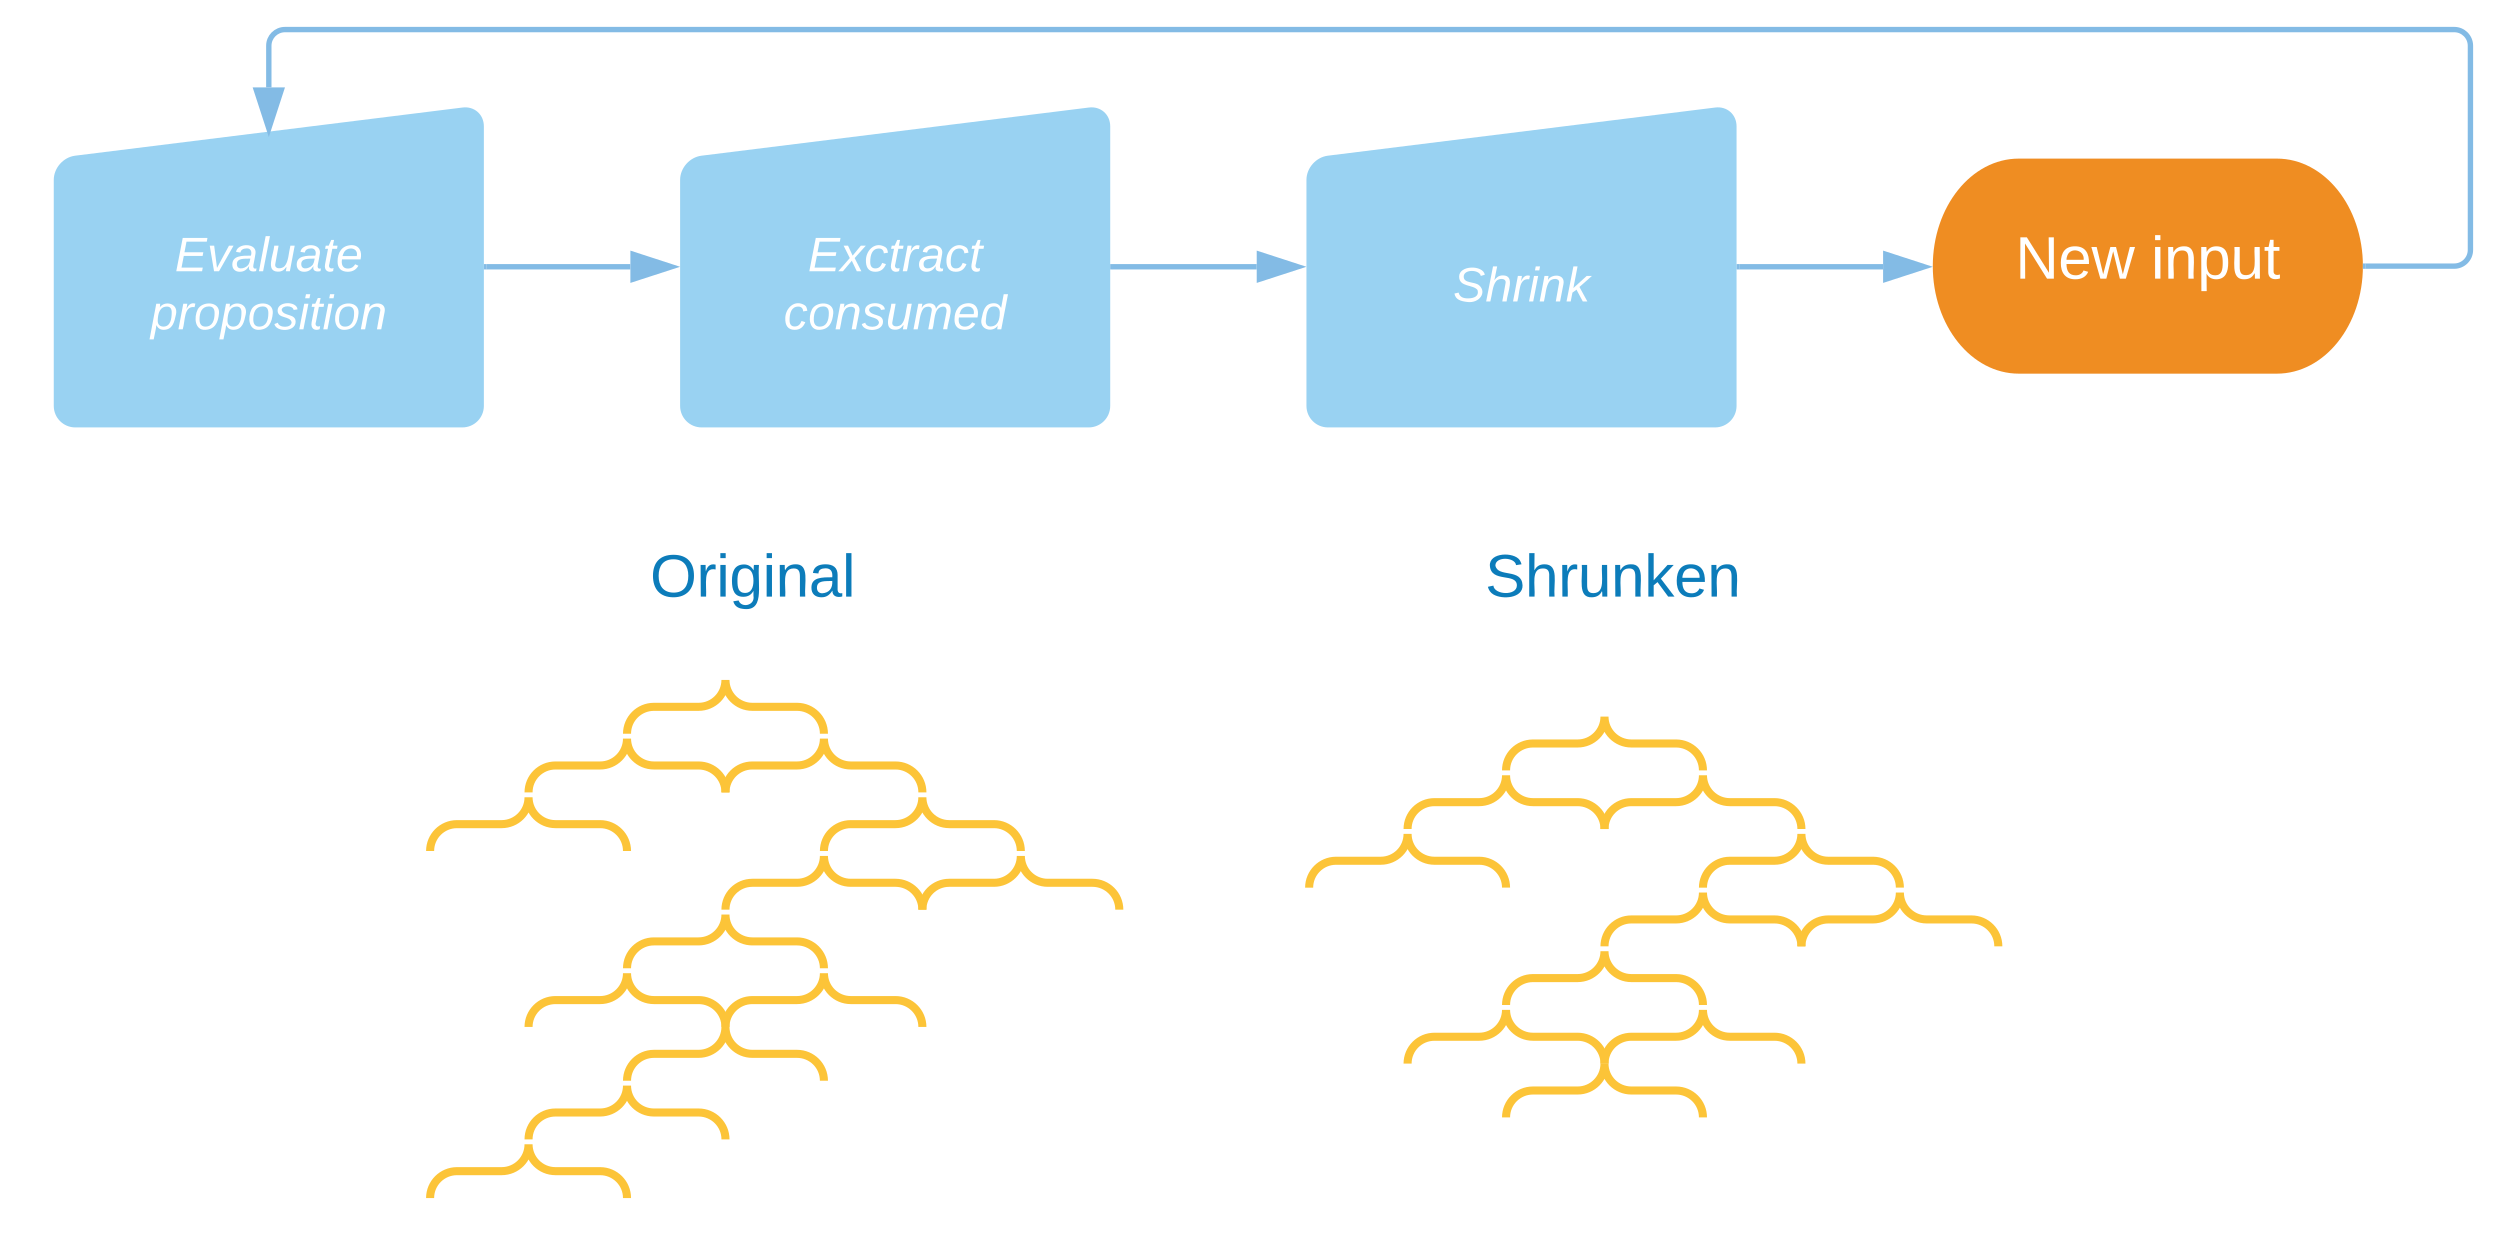 <svg xmlns="http://www.w3.org/2000/svg" xmlns:xlink="http://www.w3.org/1999/xlink" xmlns:lucid="lucid" width="930" height="465.67"><g transform="translate(-60 -31)" lucid:page-tab-id="1d.z6w8BWZaX"><path d="M0 0h1012v949.33H0z" fill="#fff"/><path d="M80 97.92c0-4.42 3.55-8.44 7.94-9L232.06 71c4.4-.56 7.94 2.58 7.94 7v104c0 4.42-3.58 8-8 8H88c-4.42 0-8-3.58-8-8z" stroke="#000" stroke-opacity="0" stroke-width="2" fill="#99d2f2"/><use xlink:href="#a" transform="matrix(1,0,0,1,85,95) translate(40.025 36.9)"/><use xlink:href="#b" transform="matrix(1,0,0,1,85,95) translate(31.075 58.5)"/><path d="M313 97.92c0-4.42 3.55-8.44 7.94-9L465.06 71c4.4-.56 7.94 2.58 7.94 7v104c0 4.42-3.58 8-8 8H321c-4.42 0-8-3.58-8-8z" stroke="#000" stroke-opacity="0" stroke-width="2" fill="#99d2f2"/><use xlink:href="#c" transform="matrix(1,0,0,1,318,95) translate(42.525 36.9)"/><use xlink:href="#d" transform="matrix(1,0,0,1,318,95) translate(33.525 58.5)"/><path d="M546 97.92c0-4.42 3.55-8.44 7.94-9L698.06 71c4.4-.56 7.94 2.58 7.94 7v104c0 4.42-3.58 8-8 8H554c-4.42 0-8-3.58-8-8z" stroke="#000" stroke-opacity="0" stroke-width="2" fill="#99d2f2"/><use xlink:href="#e" transform="matrix(1,0,0,1,551,95) translate(49.55 48.15)"/><path d="M907 90c17.67 0 32 17.9 32 40s-14.33 40-32 40h-96c-17.67 0-32-17.9-32-40s14.33-40 32-40z" stroke="#000" stroke-opacity="0" stroke-width="3" fill="#ef8d22"/><use xlink:href="#f" transform="matrix(1,0,0,1,784,95) translate(25.71 39.653)"/><use xlink:href="#g" transform="matrix(1,0,0,1,784,95) translate(76.204 39.653)"/><path d="M241 130.24h53.5" stroke="#83bbe5" stroke-width="2" fill="none"/><path d="M241.03 131.24H240v-2h1.03z" fill="#83bbe5"/><path d="M309.76 130.24l-14.26 4.63v-9.27z" stroke="#83bbe5" stroke-width="2" fill="#83bbe5"/><path d="M474 130.24h53.5" stroke="#83bbe5" stroke-width="2" fill="none"/><path d="M474.03 131.24H473v-2h1.03z" fill="#83bbe5"/><path d="M542.76 130.24l-14.26 4.63v-9.27z" stroke="#83bbe5" stroke-width="2" fill="#83bbe5"/><path d="M707 130.24h53.5" stroke="#83bbe5" stroke-width="2" fill="none"/><path d="M707.03 131.24H706v-2h1.03z" fill="#83bbe5"/><path d="M775.77 130.24l-14.26 4.63v-9.27z" stroke="#83bbe5" stroke-width="2" fill="#83bbe5"/><g fill="none"><path d="M626.25 446.67c-3.3 0-6-2.7-6-6V365.4c0-3.32 2.7-6 6-6h61.25c3.3 0 6 2.68 6 6v75.27c0 3.3-2.7 6-6 6z"/><path d="M693.5 446.67c0-5.53-4.48-10-10-10h-16.63c-5.52 0-10-4.48-10-10 0 5.52-4.47 10-10 10h-16.62c-5.52 0-10 4.47-10 10" stroke="#fcc438" stroke-width="3"/></g><g fill="none"><path d="M626.25 317.58c-3.3 0-6-2.7-6-6V236.3c0-3.3 2.7-6 6-6h61.25c3.3 0 6 2.7 6 6v75.28c0 3.3-2.7 6-6 6z"/><path d="M693.5 317.58c0-5.53-4.48-10-10-10h-16.63c-5.52 0-10-4.48-10-10 0 5.52-4.47 10-10 10h-16.62c-5.52 0-10 4.47-10 10" stroke="#fcc438" stroke-width="3"/></g><g fill="none"><path d="M662.88 339.4c-3.32 0-6-2.7-6-6V258.1c0-3.3 2.68-6 6-6h61.25c3.3 0 6 2.7 6 6v75.27c0 3.3-2.7 6-6 6z"/><path d="M730.13 339.4c0-5.53-4.48-10-10-10H703.5c-5.52 0-10-4.48-10-10 0 5.52-4.48 10-10 10h-16.63c-5.52 0-10 4.47-10 10" stroke="#fcc438" stroke-width="3"/></g><g fill="none"><path d="M589.63 339.4c-3.32 0-6-2.7-6-6V258.1c0-3.3 2.68-6 6-6h61.25c3.3 0 6 2.7 6 6v75.27c0 3.3-2.7 6-6 6z"/><path d="M656.88 339.4c0-5.53-4.48-10-10-10h-16.63c-5.52 0-10-4.48-10-10 0 5.52-4.48 10-10 10h-16.63c-5.52 0-10 4.47-10 10" stroke="#fcc438" stroke-width="3"/></g><g fill="none"><path d="M699.5 361.2c-3.3 0-6-2.67-6-6v-75.26c0-3.3 2.7-6 6-6h61.25c3.3 0 6 2.7 6 6v75.27c0 3.33-2.7 6-6 6z"/><path d="M766.75 361.2c0-5.5-4.48-10-10-10h-16.63c-5.52 0-10-4.47-10-10 0 5.53-4.47 10-10 10H703.5c-5.52 0-10 4.5-10 10" stroke="#fcc438" stroke-width="3"/></g><g fill="none"><path d="M736.13 383.03c-3.32 0-6-2.7-6-6v-75.27c0-3.32 2.68-6 6-6h61.25c3.3 0 6 2.68 6 6v75.27c0 3.3-2.7 6-6 6z"/><path d="M803.38 383.03c0-5.52-4.48-10-10-10h-16.63c-5.52 0-10-4.48-10-10 0 5.52-4.48 10-10 10h-16.63c-5.52 0-10 4.48-10 10" stroke="#fcc438" stroke-width="3"/></g><g fill="none"><path d="M662.88 383.03c-3.32 0-6-2.7-6-6v-75.27c0-3.32 2.68-6 6-6h61.25c3.3 0 6 2.68 6 6v75.27c0 3.3-2.7 6-6 6z"/><path d="M730.13 383.03c0-5.52-4.48-10-10-10H703.5c-5.52 0-10-4.48-10-10 0 5.52-4.48 10-10 10h-16.63c-5.52 0-10 4.48-10 10" stroke="#fcc438" stroke-width="3"/></g><g fill="none"><path d="M626.25 404.85c-3.3 0-6-2.7-6-6v-75.27c0-3.32 2.7-6 6-6h61.25c3.3 0 6 2.68 6 6v75.27c0 3.3-2.7 6-6 6z"/><path d="M693.5 404.85c0-5.52-4.48-10-10-10h-16.63c-5.52 0-10-4.48-10-10 0 5.52-4.47 10-10 10h-16.62c-5.52 0-10 4.48-10 10" stroke="#fcc438" stroke-width="3"/></g><g fill="none"><path d="M662.88 426.67c-3.32 0-6-2.7-6-6V345.4c0-3.32 2.68-6 6-6h61.25c3.3 0 6 2.68 6 6v75.27c0 3.3-2.7 6-6 6z"/><path d="M730.13 426.67c0-5.53-4.48-10-10-10H703.5c-5.52 0-10-4.48-10-10 0 5.52-4.48 10-10 10h-16.63c-5.52 0-10 4.47-10 10" stroke="#fcc438" stroke-width="3"/></g><g fill="none"><path d="M589.63 426.67c-3.32 0-6-2.7-6-6V345.4c0-3.32 2.68-6 6-6h61.25c3.3 0 6 2.68 6 6v75.27c0 3.3-2.7 6-6 6z"/><path d="M656.88 426.67c0-5.53-4.48-10-10-10h-16.63c-5.52 0-10-4.48-10-10 0 5.52-4.48 10-10 10h-16.63c-5.52 0-10 4.47-10 10" stroke="#fcc438" stroke-width="3"/></g><g fill="none"><path d="M553 361.2c-3.3 0-6-2.67-6-6v-75.26c0-3.3 2.7-6 6-6h61.25c3.3 0 6 2.7 6 6v75.27c0 3.33-2.7 6-6 6z"/><path d="M620.25 361.2c0-5.5-4.48-10-10-10h-16.63c-5.52 0-10-4.47-10-10 0 5.53-4.47 10-10 10H557c-5.52 0-10 4.5-10 10" stroke="#fcc438" stroke-width="3"/></g><g fill="none"><path d="M299.25 433.03c-3.3 0-6-2.7-6-6v-75.27c0-3.32 2.7-6 6-6h61.25c3.3 0 6 2.68 6 6v75.27c0 3.3-2.7 6-6 6z"/><path d="M366.5 433.03c0-5.52-4.48-10-10-10h-16.63c-5.52 0-10-4.48-10-10 0 5.52-4.47 10-10 10h-16.62c-5.52 0-10 4.48-10 10" stroke="#fcc438" stroke-width="3"/></g><g fill="none"><path d="M262.63 454.85c-3.32 0-6-2.7-6-6v-75.27c0-3.32 2.68-6 6-6h61.25c3.3 0 6 2.68 6 6v75.27c0 3.3-2.7 6-6 6z"/><path d="M329.88 454.85c0-5.52-4.48-10-10-10h-16.63c-5.52 0-10-4.48-10-10 0 5.52-4.48 10-10 10h-16.63c-5.52 0-10 4.48-10 10" stroke="#fcc438" stroke-width="3"/></g><g fill="none"><path d="M226 476.67c-3.3 0-6-2.7-6-6V395.4c0-3.32 2.7-6 6-6h61.25c3.3 0 6 2.68 6 6v75.27c0 3.3-2.7 6-6 6z"/><path d="M293.25 476.67c0-5.53-4.48-10-10-10h-16.63c-5.52 0-10-4.48-10-10 0 5.52-4.47 10-10 10H230c-5.52 0-10 4.47-10 10" stroke="#fcc438" stroke-width="3"/></g><g fill="none"><path d="M299.25 303.94c-3.3 0-6-2.7-6-6v-75.27c0-3.32 2.7-6 6-6h61.25c3.3 0 6 2.68 6 6v75.27c0 3.3-2.7 6-6 6z"/><path d="M366.5 303.94c0-5.52-4.48-10-10-10h-16.63c-5.52 0-10-4.48-10-10 0 5.52-4.47 10-10 10h-16.62c-5.52 0-10 4.48-10 10" stroke="#fcc438" stroke-width="3"/></g><g fill="none"><path d="M335.88 325.76c-3.32 0-6-2.7-6-6v-75.28c0-3.3 2.68-6 6-6h61.25c3.3 0 6 2.7 6 6v75.28c0 3.3-2.7 6-6 6z"/><path d="M403.13 325.76c0-5.53-4.48-10-10-10H376.5c-5.52 0-10-4.48-10-10 0 5.52-4.48 10-10 10h-16.63c-5.52 0-10 4.47-10 10" stroke="#fcc438" stroke-width="3"/></g><g fill="none"><path d="M262.63 325.76c-3.32 0-6-2.7-6-6v-75.28c0-3.3 2.68-6 6-6h61.25c3.3 0 6 2.7 6 6v75.28c0 3.3-2.7 6-6 6z"/><path d="M329.88 325.76c0-5.53-4.48-10-10-10h-16.63c-5.52 0-10-4.48-10-10 0 5.52-4.48 10-10 10h-16.63c-5.52 0-10 4.47-10 10" stroke="#fcc438" stroke-width="3"/></g><g fill="none"><path d="M372.5 347.58c-3.3 0-6-2.7-6-6V266.3c0-3.3 2.7-6 6-6h61.25c3.3 0 6 2.7 6 6v75.28c0 3.3-2.7 6-6 6z"/><path d="M439.75 347.58c0-5.53-4.48-10-10-10h-16.63c-5.52 0-10-4.48-10-10 0 5.52-4.47 10-10 10H376.5c-5.52 0-10 4.47-10 10" stroke="#fcc438" stroke-width="3"/></g><g fill="none"><path d="M409.13 369.4c-3.32 0-6-2.7-6-6V288.1c0-3.3 2.68-6 6-6h61.25c3.3 0 6 2.7 6 6v75.27c0 3.3-2.7 6-6 6z"/><path d="M476.38 369.4c0-5.53-4.48-10-10-10h-16.63c-5.52 0-10-4.48-10-10 0 5.52-4.48 10-10 10h-16.63c-5.52 0-10 4.47-10 10" stroke="#fcc438" stroke-width="3"/></g><g fill="none"><path d="M335.88 369.4c-3.32 0-6-2.7-6-6V288.1c0-3.3 2.68-6 6-6h61.25c3.3 0 6 2.7 6 6v75.27c0 3.3-2.7 6-6 6z"/><path d="M403.13 369.4c0-5.53-4.48-10-10-10H376.5c-5.52 0-10-4.48-10-10 0 5.52-4.48 10-10 10h-16.63c-5.52 0-10 4.47-10 10" stroke="#fcc438" stroke-width="3"/></g><g fill="none"><path d="M299.25 391.2c-3.3 0-6-2.67-6-6v-75.26c0-3.3 2.7-6 6-6h61.25c3.3 0 6 2.7 6 6v75.27c0 3.33-2.7 6-6 6z"/><path d="M366.5 391.2c0-5.5-4.48-10-10-10h-16.63c-5.52 0-10-4.47-10-10 0 5.53-4.47 10-10 10h-16.62c-5.52 0-10 4.5-10 10" stroke="#fcc438" stroke-width="3"/></g><g fill="none"><path d="M335.88 413.03c-3.32 0-6-2.7-6-6v-75.27c0-3.32 2.68-6 6-6h61.25c3.3 0 6 2.68 6 6v75.27c0 3.3-2.7 6-6 6z"/><path d="M403.13 413.03c0-5.52-4.48-10-10-10H376.5c-5.52 0-10-4.48-10-10 0 5.52-4.48 10-10 10h-16.63c-5.52 0-10 4.48-10 10" stroke="#fcc438" stroke-width="3"/></g><g fill="none"><path d="M262.63 413.03c-3.32 0-6-2.7-6-6v-75.27c0-3.32 2.68-6 6-6h61.25c3.3 0 6 2.68 6 6v75.27c0 3.3-2.7 6-6 6z"/><path d="M329.88 413.03c0-5.52-4.48-10-10-10h-16.63c-5.52 0-10-4.48-10-10 0 5.52-4.48 10-10 10h-16.63c-5.52 0-10 4.48-10 10" stroke="#fcc438" stroke-width="3"/></g><g fill="none"><path d="M226 347.58c-3.3 0-6-2.7-6-6V266.3c0-3.3 2.7-6 6-6h61.25c3.3 0 6 2.7 6 6v75.28c0 3.3-2.7 6-6 6z"/><path d="M293.25 347.58c0-5.53-4.48-10-10-10h-16.63c-5.52 0-10-4.48-10-10 0 5.52-4.47 10-10 10H230c-5.52 0-10 4.47-10 10" stroke="#fcc438" stroke-width="3"/></g><path d="M940 130h33c3.3 0 6-2.7 6-6V48c0-3.3-2.7-6-6-6H166c-3.3 0-6 2.7-6 6v15.5" stroke="#83bbe5" stroke-width="2" fill="none"/><path d="M940.03 131h-1.1l.07-1-.04-1h1.07z" fill="#83bbe5"/><path d="M160 78.76l-4.64-14.26h9.28z" stroke="#83bbe5" stroke-width="2" fill="#83bbe5"/><path d="M220 222.67c0-3.32 2.7-6 6-6h228c3.3 0 6 2.68 6 6V274c0 3.3-2.7 6-6 6H226c-3.3 0-6-2.7-6-6z" stroke="#000" stroke-opacity="0" stroke-width="3" fill="#fff" fill-opacity="0"/><use xlink:href="#h" transform="matrix(1,0,0,1,225,221.667) translate(76.852 31.278)"/><path d="M540 222.67c0-3.32 2.7-6 6-6h228c3.3 0 6 2.68 6 6V274c0 3.3-2.7 6-6 6H546c-3.3 0-6-2.7-6-6z" stroke="#000" stroke-opacity="0" stroke-width="3" fill="#fff" fill-opacity="0"/><g><use xlink:href="#i" transform="matrix(1,0,0,1,545,221.667) translate(67.5 31.278)"/></g><defs><path fill="#fff" d="M11 0l48-248h184l-5 28H87l-15 79h140l-5 27H67L50-27h158l-5 27H11" id="j"/><path fill="#fff" d="M89 0H52L20-190h33L74-25l89-165h34" id="k"/><path fill="#fff" d="M165-48c-4 18 1 34 23 27l-3 20c-29 8-62 0-52-35h-2C116-14 99 4 63 4 30 4 8-16 8-49c0-68 71-67 138-67 10-26 0-56-31-54-26 1-42 9-47 31l-32-5c8-67 160-71 144 15-5 28-9 54-15 81zM42-50c3 52 80 24 89-6 7-12 7-24 11-38-47 1-103-4-100 44" id="l"/><path fill="#fff" d="M6 0l50-261h32L37 0H6" id="m"/><path fill="#fff" d="M67 3c-93-2-31-127-26-193h32L48-50c-3 39 53 32 70 12 30-34 30-101 43-152h32L157 0h-30c1-10 6-24 4-33-14 20-29 37-64 36" id="n"/><path fill="#fff" d="M51-54c-9 22 5 41 31 30L79-1C43 14 10-4 19-52l22-115H19l5-23h22l19-43h21l-9 43h35l-4 23H73" id="o"/><path fill="#fff" d="M111-194c62-3 86 47 72 106H45c-7 38 6 69 45 68 27-1 43-14 53-32l24 11C152-15 129 4 87 4 38 3 12-23 12-71c0-70 32-119 99-123zm44 81c14-66-71-72-95-28-4 8-8 17-11 28h106" id="p"/><g id="a"><use transform="matrix(0.05,0,0,0.05,0,0)" xlink:href="#j"/><use transform="matrix(0.05,0,0,0.05,12,0)" xlink:href="#k"/><use transform="matrix(0.05,0,0,0.05,21,0)" xlink:href="#l"/><use transform="matrix(0.05,0,0,0.05,31,0)" xlink:href="#m"/><use transform="matrix(0.05,0,0,0.05,34.95,0)" xlink:href="#n"/><use transform="matrix(0.05,0,0,0.05,44.95,0)" xlink:href="#l"/><use transform="matrix(0.05,0,0,0.05,54.95,0)" xlink:href="#o"/><use transform="matrix(0.05,0,0,0.05,59.95,0)" xlink:href="#p"/></g><path fill="#fff" d="M67-162c32-53 139-36 121 50C175-51 163 2 97 4 68 4 52-11 42-31 38 6 28 39 22 75H-9l50-265h29c-1 10 0 20-3 28zm89 36c0-26-10-43-35-43-54 0-67 50-69 103-1 29 14 45 42 46 53 0 62-58 62-106" id="q"/><path fill="#fff" d="M66-151c12-25 30-51 66-40l-6 26C45-176 58-65 38 0H6l36-190h30" id="r"/><path fill="#fff" d="M30-147c31-64 166-65 159 27C183-49 158 1 86 4 9 8 1-88 30-147zM88-20c53 0 68-48 68-100 0-31-11-51-44-50-52 1-68 46-68 97 0 32 13 53 44 53" id="s"/><path fill="#fff" d="M55-144c13 50 104 24 104 88C159 21 15 23 1-39l26-10c6 40 102 42 102-4-13-50-104-23-104-87 0-71 143-71 148-8l-29 4c-5-35-85-37-89 0" id="t"/><path fill="#fff" d="M50-231l6-30h32l-6 30H50zM6 0l37-190h31L37 0H6" id="u"/><path fill="#fff" d="M67-158c22-48 132-52 116 29L158 0h-32l25-140c3-38-53-32-70-12C52-117 51-52 38 0H6l36-190h30" id="v"/><g id="b"><use transform="matrix(0.05,0,0,0.05,0,0)" xlink:href="#q"/><use transform="matrix(0.05,0,0,0.05,10,0)" xlink:href="#r"/><use transform="matrix(0.05,0,0,0.05,15.95,0)" xlink:href="#s"/><use transform="matrix(0.05,0,0,0.05,25.95,0)" xlink:href="#q"/><use transform="matrix(0.05,0,0,0.05,35.95,0)" xlink:href="#s"/><use transform="matrix(0.05,0,0,0.05,45.95,0)" xlink:href="#t"/><use transform="matrix(0.05,0,0,0.05,54.95,0)" xlink:href="#u"/><use transform="matrix(0.05,0,0,0.05,58.9,0)" xlink:href="#o"/><use transform="matrix(0.05,0,0,0.05,63.9,0)" xlink:href="#u"/><use transform="matrix(0.05,0,0,0.05,67.85,0)" xlink:href="#s"/><use transform="matrix(0.05,0,0,0.05,77.85,0)" xlink:href="#v"/></g><path fill="#fff" d="M124 0L87-78 21 0h-35l86-98-46-92h33l34 74 61-74h37l-83 92 50 98h-34" id="w"/><path fill="#fff" d="M44-68c0 29 11 47 38 47 30 0 42-19 51-41l28 9C148-21 126 4 82 4 31 4 10-29 12-85c3-77 74-140 146-93 12 8 15 23 18 40l-31 5c-1-22-13-36-36-36-52 0-65 49-65 101" id="x"/><g id="c"><use transform="matrix(0.05,0,0,0.05,0,0)" xlink:href="#j"/><use transform="matrix(0.05,0,0,0.05,12,0)" xlink:href="#w"/><use transform="matrix(0.05,0,0,0.05,21,0)" xlink:href="#x"/><use transform="matrix(0.05,0,0,0.05,30,0)" xlink:href="#o"/><use transform="matrix(0.05,0,0,0.05,35,0)" xlink:href="#r"/><use transform="matrix(0.05,0,0,0.05,40.95,0)" xlink:href="#l"/><use transform="matrix(0.05,0,0,0.05,50.95,0)" xlink:href="#x"/><use transform="matrix(0.05,0,0,0.05,59.95,0)" xlink:href="#o"/></g><path fill="#fff" d="M248-111c6-24 9-61-24-58-72 9-57 108-77 169h-31l26-142c3-37-50-30-64-10C52-115 50-51 37 0H6l36-190h30c-1 10-6 24-4 32 13-43 101-52 105 5 13-22 29-41 61-41 90 0 28 129 23 194h-31" id="y"/><path fill="#fff" d="M133-28C103 26-5 8 13-77c13-62 24-115 90-117 29-1 46 15 56 35l19-102h32L160 0h-30zM45-64c-2 27 10 43 35 43 54-1 69-50 69-103 0-29-15-46-42-46-53-1-58 58-62 106" id="z"/><g id="d"><use transform="matrix(0.05,0,0,0.05,0,0)" xlink:href="#x"/><use transform="matrix(0.05,0,0,0.05,9,0)" xlink:href="#s"/><use transform="matrix(0.05,0,0,0.05,19,0)" xlink:href="#v"/><use transform="matrix(0.05,0,0,0.05,29,0)" xlink:href="#t"/><use transform="matrix(0.05,0,0,0.05,38,0)" xlink:href="#n"/><use transform="matrix(0.05,0,0,0.05,48,0)" xlink:href="#y"/><use transform="matrix(0.05,0,0,0.05,62.95,0)" xlink:href="#p"/><use transform="matrix(0.05,0,0,0.05,72.95,0)" xlink:href="#z"/></g><path fill="#fff" d="M194-120c59 52 2 134-86 124-53-6-90-18-98-63l31-7c8 30 29 43 70 43 46 0 84-17 71-62-32-43-135-20-137-98-3-89 178-90 191-16l-30 9c-8-48-127-53-127 5 0 53 81 35 115 65" id="A"/><path fill="#fff" d="M67-158c15-20 31-36 64-36 94 0 33 127 27 194h-32l25-140c3-38-53-32-70-12C52-117 51-51 37 0H6l51-261h31" id="B"/><path fill="#fff" d="M127 0L80-88 50-66 37 0H6l51-261h31L57-100l99-90h39l-93 82L161 0h-34" id="C"/><g id="e"><use transform="matrix(0.05,0,0,0.05,0,0)" xlink:href="#A"/><use transform="matrix(0.05,0,0,0.05,12,0)" xlink:href="#B"/><use transform="matrix(0.05,0,0,0.05,22,0)" xlink:href="#r"/><use transform="matrix(0.05,0,0,0.05,27.95,0)" xlink:href="#u"/><use transform="matrix(0.05,0,0,0.05,31.9,0)" xlink:href="#v"/><use transform="matrix(0.05,0,0,0.05,41.9,0)" xlink:href="#C"/></g><path fill="#fff" d="M190 0L58-211 59 0H30v-248h39L202-35l-2-213h31V0h-41" id="D"/><path fill="#fff" d="M100-194c63 0 86 42 84 106H49c0 40 14 67 53 68 26 1 43-12 49-29l28 8c-11 28-37 45-77 45C44 4 14-33 15-96c1-61 26-98 85-98zm52 81c6-60-76-77-97-28-3 7-6 17-6 28h103" id="E"/><path fill="#fff" d="M206 0h-36l-40-164L89 0H53L-1-190h32L70-26l43-164h34l41 164 42-164h31" id="F"/><g id="f"><use transform="matrix(0.062,0,0,0.062,0,0)" xlink:href="#D"/><use transform="matrix(0.062,0,0,0.062,15.988,0)" xlink:href="#E"/><use transform="matrix(0.062,0,0,0.062,28.333,0)" xlink:href="#F"/></g><path fill="#fff" d="M24-231v-30h32v30H24zM24 0v-190h32V0H24" id="G"/><path fill="#fff" d="M117-194c89-4 53 116 60 194h-32v-121c0-31-8-49-39-48C34-167 62-67 57 0H25l-1-190h30c1 10-1 24 2 32 11-22 29-35 61-36" id="H"/><path fill="#fff" d="M115-194c55 1 70 41 70 98S169 2 115 4C84 4 66-9 55-30l1 105H24l-1-265h31l2 30c10-21 28-34 59-34zm-8 174c40 0 45-34 45-75s-6-73-45-74c-42 0-51 32-51 76 0 43 10 73 51 73" id="I"/><path fill="#fff" d="M84 4C-5 8 30-112 23-190h32v120c0 31 7 50 39 49 72-2 45-101 50-169h31l1 190h-30c-1-10 1-25-2-33-11 22-28 36-60 37" id="J"/><path fill="#fff" d="M59-47c-2 24 18 29 38 22v24C64 9 27 4 27-40v-127H5v-23h24l9-43h21v43h35v23H59v120" id="K"/><g id="g"><use transform="matrix(0.062,0,0,0.062,0,0)" xlink:href="#G"/><use transform="matrix(0.062,0,0,0.062,4.877,0)" xlink:href="#H"/><use transform="matrix(0.062,0,0,0.062,17.222,0)" xlink:href="#I"/><use transform="matrix(0.062,0,0,0.062,29.568,0)" xlink:href="#J"/><use transform="matrix(0.062,0,0,0.062,41.914,0)" xlink:href="#K"/></g><path fill="#0c7cba" d="M140-251c81 0 123 46 123 126C263-46 219 4 140 4 59 4 17-45 17-125s42-126 123-126zm0 227c63 0 89-41 89-101s-29-99-89-99c-61 0-89 39-89 99S79-25 140-24" id="L"/><path fill="#0c7cba" d="M114-163C36-179 61-72 57 0H25l-1-190h30c1 12-1 29 2 39 6-27 23-49 58-41v29" id="M"/><path fill="#0c7cba" d="M24-231v-30h32v30H24zM24 0v-190h32V0H24" id="N"/><path fill="#0c7cba" d="M177-190C167-65 218 103 67 71c-23-6-38-20-44-43l32-5c15 47 100 32 89-28v-30C133-14 115 1 83 1 29 1 15-40 15-95c0-56 16-97 71-98 29-1 48 16 59 35 1-10 0-23 2-32h30zM94-22c36 0 50-32 50-73 0-42-14-75-50-75-39 0-46 34-46 75s6 73 46 73" id="O"/><path fill="#0c7cba" d="M117-194c89-4 53 116 60 194h-32v-121c0-31-8-49-39-48C34-167 62-67 57 0H25l-1-190h30c1 10-1 24 2 32 11-22 29-35 61-36" id="P"/><path fill="#0c7cba" d="M141-36C126-15 110 5 73 4 37 3 15-17 15-53c-1-64 63-63 125-63 3-35-9-54-41-54-24 1-41 7-42 31l-33-3c5-37 33-52 76-52 45 0 72 20 72 64v82c-1 20 7 32 28 27v20c-31 9-61-2-59-35zM48-53c0 20 12 33 32 33 41-3 63-29 60-74-43 2-92-5-92 41" id="Q"/><path fill="#0c7cba" d="M24 0v-261h32V0H24" id="R"/><g id="h"><use transform="matrix(0.062,0,0,0.062,0,0)" xlink:href="#L"/><use transform="matrix(0.062,0,0,0.062,17.284,0)" xlink:href="#M"/><use transform="matrix(0.062,0,0,0.062,24.63,0)" xlink:href="#N"/><use transform="matrix(0.062,0,0,0.062,29.506,0)" xlink:href="#O"/><use transform="matrix(0.062,0,0,0.062,41.852,0)" xlink:href="#N"/><use transform="matrix(0.062,0,0,0.062,46.728,0)" xlink:href="#P"/><use transform="matrix(0.062,0,0,0.062,59.074,0)" xlink:href="#Q"/><use transform="matrix(0.062,0,0,0.062,71.42,0)" xlink:href="#R"/></g><path fill="#0c7cba" d="M185-189c-5-48-123-54-124 2 14 75 158 14 163 119 3 78-121 87-175 55-17-10-28-26-33-46l33-7c5 56 141 63 141-1 0-78-155-14-162-118-5-82 145-84 179-34 5 7 8 16 11 25" id="S"/><path fill="#0c7cba" d="M106-169C34-169 62-67 57 0H25v-261h32l-1 103c12-21 28-36 61-36 89 0 53 116 60 194h-32v-121c2-32-8-49-39-48" id="T"/><path fill="#0c7cba" d="M84 4C-5 8 30-112 23-190h32v120c0 31 7 50 39 49 72-2 45-101 50-169h31l1 190h-30c-1-10 1-25-2-33-11 22-28 36-60 37" id="U"/><path fill="#0c7cba" d="M143 0L79-87 56-68V0H24v-261h32v163l83-92h37l-77 82L181 0h-38" id="V"/><path fill="#0c7cba" d="M100-194c63 0 86 42 84 106H49c0 40 14 67 53 68 26 1 43-12 49-29l28 8c-11 28-37 45-77 45C44 4 14-33 15-96c1-61 26-98 85-98zm52 81c6-60-76-77-97-28-3 7-6 17-6 28h103" id="W"/><g id="i"><use transform="matrix(0.062,0,0,0.062,0,0)" xlink:href="#S"/><use transform="matrix(0.062,0,0,0.062,14.815,0)" xlink:href="#T"/><use transform="matrix(0.062,0,0,0.062,27.16,0)" xlink:href="#M"/><use transform="matrix(0.062,0,0,0.062,34.506,0)" xlink:href="#U"/><use transform="matrix(0.062,0,0,0.062,46.852,0)" xlink:href="#P"/><use transform="matrix(0.062,0,0,0.062,59.198,0)" xlink:href="#V"/><use transform="matrix(0.062,0,0,0.062,70.309,0)" xlink:href="#W"/><use transform="matrix(0.062,0,0,0.062,82.654,0)" xlink:href="#P"/></g></defs></g></svg>